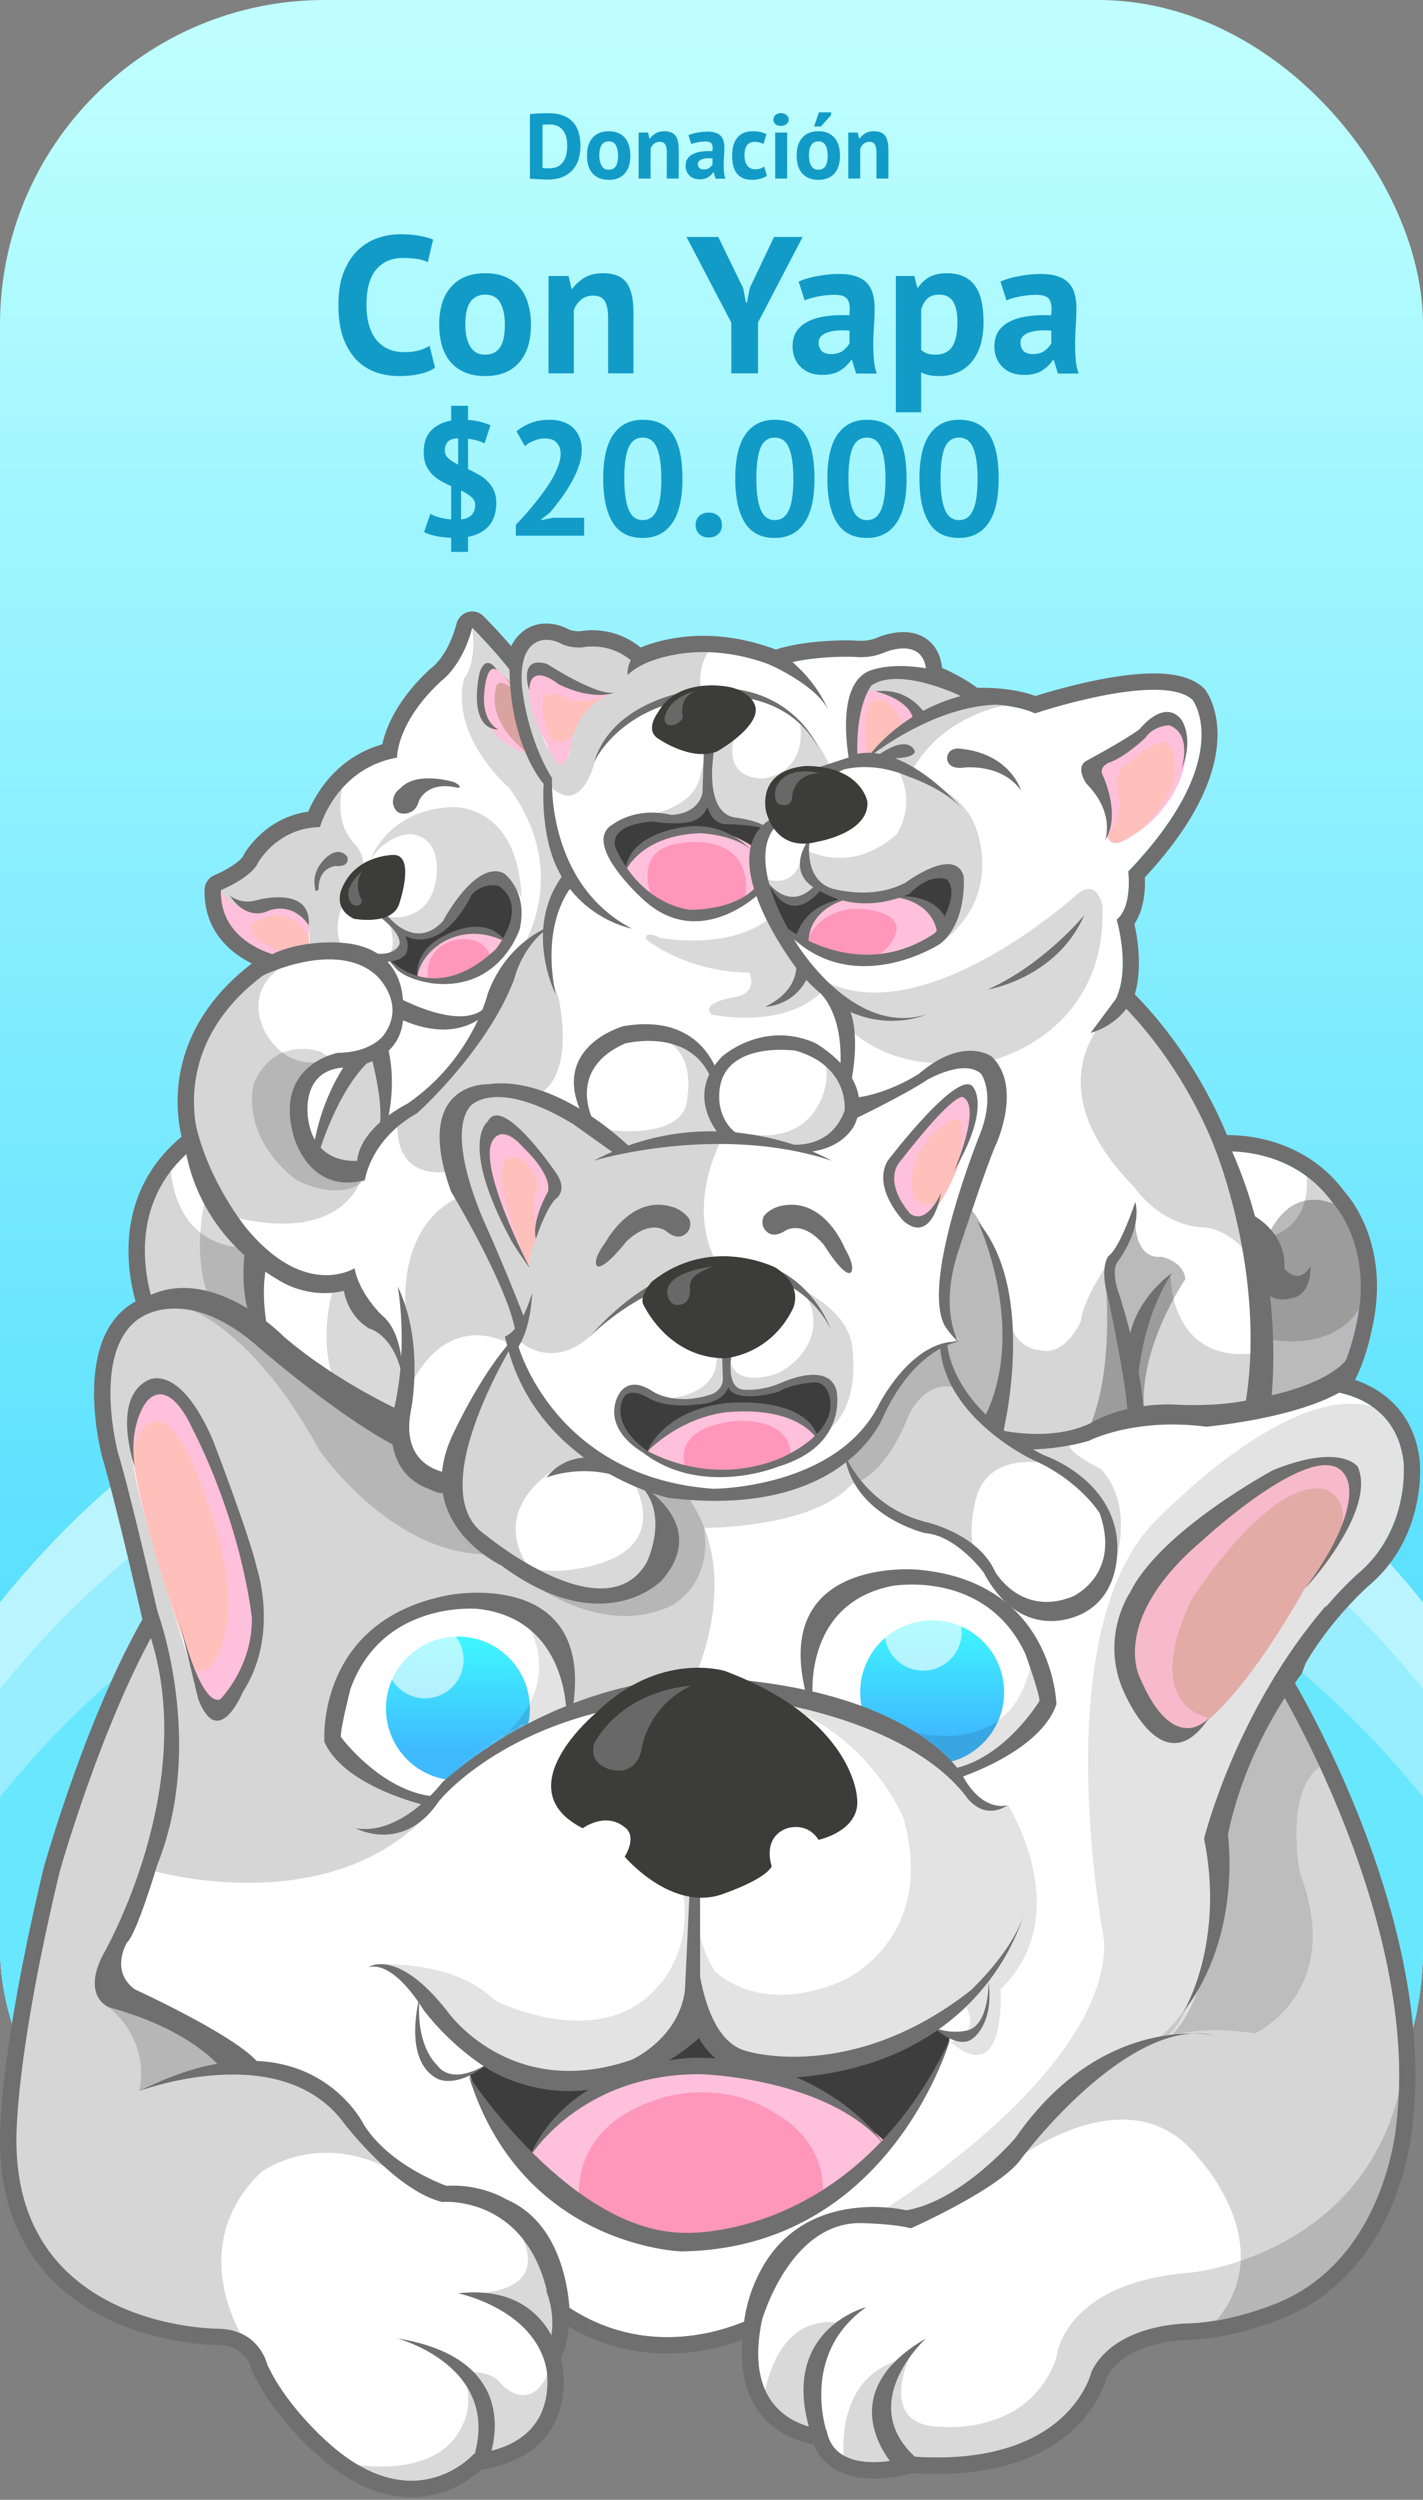 <svg width="263" height="462" fill="none" xmlns="http://www.w3.org/2000/svg"><rect width="100%" height="100%" fill="#808080" stroke="none"/><g clip-path="url(#a)"><g clip-path="url(#b)"><path d="M203 0H60C26.863 0 0 26.863 0 60v300c0 33.137 26.863 60 60 60h143c33.137 0 60-26.863 60-60V60c0-33.137-26.863-60-60-60Z" fill="url(#c)"/></g><circle cx="131.5" cy="401.5" r="168.5" fill="#BAF4FF"/><circle cx="131.5" cy="417.5" r="168.5" fill="#98EEFE"/><circle cx="131.5" cy="437.5" r="168.5" fill="#69E7FF"/></g><path d="M117.829 123.26s10.34-6.18 25.55 0c0 0 4.2-1.9 13.43-1.9 1.78 0 3.68.45 6.77-.85 0 0 8.08-3.43 7.61 5 0 0 4.64 1.55 8.44 4.64 0 0 6.89-.48 11.65 1.66 0 0 23.3-7.84 29.12-2.5 0 0 8.2 10.7-11.89 31.73 0 0 .83 6.42-2.14 8.91 0 0 2.61 8.68-.12 14.62 0 0 11.53 10.1 18.54 28.29 0 0 13.31-1.78 21.39 9.27 0 0 8.08 8.32 4.28 23.53 0 0-1.55 7.73-4.99 11.41 0 0 12.36.48 13.91 12.95 0 0 1.43 12.48-8.44 20.8 0 0-9.92 8.62-14.98 20.44 0 0 26.56 43.62 22.11 81.06 0 0-1.78 24.78-21.75 33.16 0 0-8.2 3.57-16.4 3.92 0 0-13.73-.18-18.18 8.91 0 0-3.92 17.83-33.34 15.69 0 0-14.08 4.46-15.69-4.99 0 0-16.85-.18-11.59-21.66 0 0-20.86 12.66-40.2-4.1 0 0 2.93 6.77-.45 12.03 0 0 5.27 16.05-12.92 18.27 0 0-10.43 11.94-26.03-1.34 0 0-8.23-6.77-12.15-15.21 0 0-1.43-6.54-9.15-6.66 0 0-36.49.12-37.2-33.75 0 0-.77-14.08 7.96-50.63 0 0 7.84-27.93 18.54-46.23 0 0-5.11-22.46-7.73-31.26 0 0-6.06-22.58 7.01-26.27 0 0-8.2-19.25 8.2-31.02 0 0-7.73-20.09 16.4-34.11 0 0-12.84-1.66-12.6-12.6 0 0 5.59-2.26 6.89-5.11 0 0 3.57-6.42 11.41-6.54 0 0 2.97-10.82 14.26-12.84 0 0-.18-6.45 8.2-14.2 0 0 3.83-2.67 5.7-9.81 0 0 8.2 8.29 9.27 11.59 0 0-.89-5.62 1.52-8.11 2.41-2.49 5.79-.45 5.79-.45s1.34.71 3.65.62c0 0 5.82-1.46 10.31 3.6l.03.04Z" fill="#fff"/><path d="M188.069 398.94s21.16-16.22 33.52 0c0 0 16.4 17.48 1.43 31.83 0 0 23.3-2.77 32.57-22.02 0 0 10.22-25.95 0-58.02 0 0-9.86-28.78-16.93-38.74 0 0-8.98 4.71-14.09 27.09 0 0 2.02 26.4-7.96 36.99 0 0-20.2 4.05-28.52 22.89l-.02-.02ZM46.1 434.06s-13.01-17.83 2.14-32.62c0 0 11.94-8.91 27.1 1.43 0 0-9.27-7.49-10.7-10.87 0 0-6.42-9.98-22.28-9.63 0 0-4.46-10.34-22.46-13.37l.89-5.53s10.16-26.13 10.34-29.64c0 0 3.68-22.36-2.97-34.24 0 0-15.27 26.45-21.69 58.3 0 0-12.84 51.34 3.8 62.52 0 0 13.99 11.96 28.27 10.38 0 0 5.84 1.03 7.56 3.29v-.02Z" fill="#D6D6D6"/><path d="m127.489 277.2-4.19-1.24-3.61-2.11s4.56 7.96 2.19 14.26c0 0-4.54 12.48-21.94 3.33 0 0-16.45-7.02-16.33-17.59 0 0-9.51-.25-9.86-10.17l-5.94-3.5s-.12.45-.34 1.26l-13.19-10.41s-18.1-19.31-30.78-8.08c0 0-8.58 8.95-2.52 26.41l5.53 20.67s4.81 19.46 6.08 27.43c0 0-1.89 24.37-4.23 28.3 0 0 34.73 10.14 52.9-13 0 0-16.37-2.5-19.39-12.2 0 0-1.19-21.29 22.94-24.19 0 0 21.53-2.9 20.57 20.15 0 0 10.99-3.13 22.13-4.54 0 0 10.25-19.41 0-34.78h-.02Zm-85.01 37.41s-3.81 5.98-7.25-6.4-12-34.86-11.05-44.54c0 0 .83-9.8 7.96-5.99 0 0 5.11 4.79 7.25 11.67 0 0 7.65 20.07 8.17 26.37 0 0 1.7 12.6-5.07 18.9l-.01-.01Z" fill="#D6D6D6"/><path d="M98.69 290.85s-9.81-10.07 3.949-19.42l8.42-1.63s-15.56-10.79-16.37-21.27c0 0-8.59 12.29-10.61 22.9 0 0-4.77 12.06 14.61 19.42ZM174.169 249.01s-.48 11.77 19.14 21.51c0 0-9.66-2.31-12.62 5.44 0 0-2.91 8.58.63 12.86 0 0-4.77-6.06-10.48-6.89 0 0-14.38-4.3-14.5-12.67 0 0 5.35-4.14 7.49-9.64 0 0 5.11-11.09 10.34-10.61ZM63.75 143.86s-2.73 7.09 1.6 11.91c0 0 2.61 2.37 1.49 5.26 0 0-6.79 8.35-3.57 14.18l-6.18.48s.9-5.68-1.6-7.41c0 0-3.03-1.5-6.48-.49 0 0-7.49 1.55-8.56-4.64l5.47-3.68s4.1-8.32 11.89-8.08c0 0 2.08-6.16 5.94-7.51v-.02ZM188.129 129.92s-13.67 1.16-19.82 12.97l-9-2.74s5.13-4.46 10.9-7.17c0 0-3.41-5.92-11.53-5.29 0 0 7.22-7.93 21.75.45l7.7 1.78ZM102.019 170.27s-2.63 3.86 1.18 14.03c0 0 3.57 14.68-4.19 18.26l-5.9-.38s-14.1-1.7-9.01 14.13c0 0-11.49 3.23-10.63-9.61l5.73-4.52s10.1-8.79 11.89-17.88c0 0 1.71-5.65 7.92-11.71l2.13-.95.88-1.37ZM69.809 194.79s1.78 9.67 1.16 14.29c0 0-3.83 3.23-3.83 7.58 0 0-8.47 1.23-9.18-3.58l.45-2.41s7.13-19.02 11.41-15.89l-.01.01ZM208.399 184.33s-20.28 13.15 1.24 35.08c0 0 4.76 7.27 13.32 7.47 0 0 7.83.79 10.15 10.84 0 0-4.51-36.23-24.71-53.38v-.01Z" fill="#D6D6D6"/><path d="M53.79 177.82s-8.97 3.47-5.03 12.46c0 0 3.81 8.52 12.43 5.37 0 0-13.71 10.29.67 20.86 0 0 4.03 1.33 5.28.16 0 0-2.32 13.8-24.69 8.1 0 0-11.5-14.38-6.33-31.97 0 0 6.11-14.32 17.67-14.97v-.01ZM74.979 258.2s5.54-16.74 19.71-9.67l2.22-4.04-11.57-23.4s-13.23 3.97-9.93 25.66c0 0-.26 9.24-.44 11.45h.01ZM31.54 215.49s-.08 14.38 13.45 15.09l2.24 2.73.32 13.82s-10.9-10.8-20.88-5.54c0 0-6.3-19.33 4.87-26.11v.01ZM208.399 228.35s-8.05 10.2-8.66 15.9c0 0-2.87 6.66-7.74 5.23 0 0-4.6 0-5.93-6.66 0 0 .77 18.05-2.18 20.85l3.95 3.04 11.9-1.43 9.76-2.97s-1.72-19.25-3.97-24.6c0 0-1.65-3.22.43-4.94l2.44-4.43v.01Z" fill="#D6D6D6"/><path d="M216.339 235.7s-.22 16.31 15.59 14.4l1.18 9.22-9.38 2.32-13.67-.62s-5.5-14.14 6.28-25.32ZM234.659 247.53s14.14 3.26 18.18-9.1c0 0 1.66-14.74-11.53-22.58 0 0 2.48 11.17-8.21 13.13v3.8l1.55 14.75h.01Z" fill="#D6D6D6"/><path d="M97.72 400.72s3.879-19.75 31.669-19.86c0 0 28.32 3.1 34.12 16.47 0 0-16.67 20.86-45.37 15.69 0 0-16.76-5.53-20.41-12.3h-.01ZM119.689 268.42s3.08-8.09 17.96-8.27c0 0 11.68-.27 13.73 6.15 0 0-14.59 11.68-31.69 2.12ZM147.839 173.3s2.74-7.42 11.95-7.66c0 0 13.91-1.49 14.68 6.77 0 0-17.01 10.58-26.63.89ZM115.219 161.02s2.01-8.17 14.17-7.81c0 0 9.36 1.72 10.91 5.23v5.82s-8.85 9.69-18.78 2.56c0 0-4.58-3.03-6.3-5.8ZM76.83 180.68s-.3-5.9 7.67-8.28c0 0 7.67-1.84 9.12 1.96 0 0-5.26 9.3-16.79 6.31v.01Z" fill="#FF97BB"/><path d="M24.4 262.29s2.08-9.52 8.47-3.86c0 0 6.64 8.28 11.39 24.68 0 0 8.77 19.47-2.21 32.02 0 0-3.43 4.72-7.98-11.69 0 0-11.35-30.37-9.67-41.16v.01ZM207.789 299.58s25.51-36.13 41.73-28.38c0 0 5.35 7.76-8.38 22.38 0 0-15.39 28.17-24.54 27.28 0 0-11.14-6.18-8.81-21.28Z" fill="#FFC0BB"/><path d="M133.519 210.38c-7.01-1.19-18.42 2.02-18.42 2.02-19.85-17.35-29.75-8.8-29.75-8.8-6.93 5.35 3.29 23.27 3.29 23.27l8.28 17.61-1.82 2.64c7.33 6.8 14.06-.27 14.06-.27 7.49-8.44 23.69-12.81 23.69-12.81-6.61-11.02.67-23.68.67-23.68v.02Zm-35.84 23.68c-2.71-2.56-7.45-16.07-7.45-16.07-2.41-8.47 1.6-9.63 1.6-9.63 8.29 1.49 10.87 11.5 10.87 11.5-3.39 3.57-5.03 14.2-5.03 14.2h.01ZM131.229 120.02c-2.14-1.78-13.1.86-13.1.86-2.41-2.97-12.65-2.47-12.65-2.47-4.63-2.5-8.47.39-8.47.39-5.35 8.94 3.34 25.06 3.34 25.06 6.9 8.68 9.59-3.16 9.59-3.16 5.7-11.94 19.79-12.57 19.79-12.57-1.25-4.9 1.51-8.11 1.51-8.11h-.01Zm-25.76 18.1c-.71 3.92-2.27 2.85-2.27 2.85-4.14-4.19-5.31-14.31-5.31-14.31-.73-4.08 4.13-1.92 4.13-1.92 2.44 3.48 11.13 3.39 11.13 3.39-7.3 2.23-7.68 9.98-7.68 9.98v.01Z" fill="#D6D6D6"/><path d="M89.51 212.25s-.17-5.68 5.44-3.54c0 0 6.059 4.46 7.759 10.34l-.68 2.15s-4.38 10.21-4.34 12.85c0 0-7.56-12.92-8.17-21.81l-.01.01ZM98.78 124.75s.53-2.37 4.899.69c0 0 4.3 3.15 9.46 2.7 0 0-6.6 1.96-7.68 9.98 0 0-1.12 4.91-2.8 2.26 0 0-7.46-12.24-3.89-15.63h.01ZM164.389 216.2s7.22-11.57 13.64-14.03c0 0 2.76.12 1.52 6.18 0 0-4.72 16.97-9.98 17.35 0 0-4.9-.33-5.17-9.51l-.01.01ZM40.46 164s2.9 6.05 9.31 3.59c0 0 6.03-1.28 7.24 3.36l.14 4.24-6.19 2.33s-12.58-1.26-10.5-13.51V164ZM94.24 126.05s-3.84-4.41-4.55-1.88c0 0-3.15 12.55 7.7 14.67 0 0-2.07-10.6-3.15-12.79ZM157.529 140.15s1.2-11.75 2.52-12.46c0 0 8.89-.01 10.17 5.29 0 0-8.17 3.72-8.87 6.39l-3.82.78ZM202.099 140.97l10.61-6.92s5.53-2.71 6.51 2.1c0 0 .98 11.77-10.34 18.54 0 0-4.49 3.36-4.29-1.49 0 0 1-5.62-2.12-9.78 0 0-1.52-.41-.36-2.46l-.01.01Z" fill="#FFC0BB"/><path d="M90.41 380.31s8.55 7.49 22.739 3.52l-1.85 2.63s-11.47 6.36-13.58 13.61c0 0-8.28-9.33-11.08-17.03 0 0 3.44-.39 3.77-2.73ZM117.859 382.25s16.49-1.9 22.08 0l-11.04-8.68-11.04 8.68ZM144.299 384.09s17.69 6.59 19.2 13.24c0 0 9.93-11.29 12.14-21.16 0 0-2.01-.24-3.05-1.9 0 0-13.36 7.51-28.29 9.82ZM114.209 261.13s.45-4.99 3.65-4.29c0 0 9.27 6.25 16.85-1.23 0 0 2.32 4.46 11.23 0 0 0 7.04-1.96 8.11 1.69 0 0 1.24 6.58-2.67 9 0 0-1.45-7.94-17.26-6.15 0 0-10.65 1.74-14.43 8.27 0 0-5.75-2.92-5.48-7.29ZM140.949 162.24s5.41 7.9 10.28 1.66l4.69 1.62.24.69s-7.2 1.65-8.32 7.45c0 0-3.98.22-6.89-11.43v.01ZM166.439 164.86s8.02-5.76 10.1-3.27l.48 4.05-2.62 6.28s-1.36-6.19-9.38-6.38l1.43-.67-.01-.01ZM113.669 153.57s1.9-3.57 9.92-2.26c0 0 5.29.86 7.37-4.27 0 0 .65 4.21 4.28 4.45 0 0 6 .65 6.72 1.84l-2.27 4.52s-5.87-5.88-12.83-4.52c0 0-10.1 1.3-11.29 7.99 0 0-4.69-3.35-1.9-7.75ZM73.86 171.96s5.85 3.57 9.49-2.15c0 0 3.88-8.93 8.81-7.15 0 0 4.04.96 3.45 6.78l-1.99 4.93s-2.53-3.33-7.76-1.96c0 0-7.84.59-8.74 8.2 0 0-5.16-1.15-5.25-3.99 0 0 4.18 1.91 1.98-4.66h.01Z" fill="#3D3D3D"/><mask id="d" style="mask-type:luminance" maskUnits="userSpaceOnUse" x="155" y="297" width="34" height="30"><path d="M155.509 315.76s15.54 3.97 20.47 11.16c0 0 12.45-5.17 12.09-15.87 0 0-4.64-18.25-23.77-12.69 0 0-10.05 6.4-8.8 17.4h.01Z" fill="#fff"/></mask><g mask="url(#d)"><path d="M172.279 326.06c7.345 0 13.3-5.955 13.3-13.3 0-7.345-5.955-13.3-13.3-13.3-7.345 0-13.3 5.955-13.3 13.3 0 7.345 5.955 13.3 13.3 13.3Z" fill="url(#e)"/></g><path opacity=".61" d="M170.619 308.76a7.12 7.12 0 1 0 0-14.24 7.12 7.12 0 0 0 0 14.24Z" fill="#fff"/><mask id="f" style="mask-type:luminance" maskUnits="userSpaceOnUse" x="70" y="300" width="30" height="31"><path d="M83.099 329.83s8.35-8.76 16.79-11.81c0 0 1.48-16.84-16.32-17.07 0 0-20.24 2.94-11.23 23.57 0 0 3.65 7.31 10.77 5.31h-.01Z" fill="#fff"/></mask><g mask="url(#f)"><path d="M84.63 329.06c7.345 0 13.3-5.955 13.3-13.3 0-7.345-5.956-13.3-13.3-13.3-7.346 0-13.3 5.955-13.3 13.3 0 7.345 5.954 13.3 13.3 13.3Z" fill="url(#g)"/></g><path opacity=".61" d="M78.559 313.88a7.12 7.12 0 1 0 0-14.24 7.12 7.12 0 0 0 0 14.24Z" fill="#fff"/><path opacity=".11" d="M70.03 363.02s13.98-.81 21.41 6.68c0 0 19.729 10.1 30.429-2.88 0 0 6.54-6.74 4.16-17.98h3.35l-1.82 21.38s-3.6 18.93-27.65 13.93c0 0-14.92-1.26-21.36-14.09 0 0-3.69-6.58-8.54-7.04h.02Z" fill="#000"/><path d="M20.08 370.95s7.73 5.71 5.65 15.51c0 0 12.25-6.76 19.26-3.74 0 0-12.96-12.49-24.9-11.78l-.01.01Z" fill="#000" style="mix-blend-mode:multiply" opacity=".15"/><path d="M212.699 377.9s5.02-4.2 19.23-2.1c0 0 16.75-7.65 8.32-29.64 0 0-3.27-16.58 4.87-20.32 0 0-5.23-13.17-7.19-13.87 0 0-12.3 16.34-12.12 28.56 0 0 2.49 25.78-13.11 37.36v.01Z" fill="#000" style="mix-blend-mode:multiply" opacity=".12"/><path d="M168.039 435.78s-5.88 12.54 5.71 12.72c0 0 16.4 1.84 21.48-12.72 0 0 .98-14.02 25.23-15.81 0 0 38.86-4.04 39.66-45.7 0 0 4.28 41.24-23.04 52.12 0 0-10.74 5.18-22.51 4.37 0 0-11.41 3.83-11.77 10.78 0 0-7.68 18.12-35.04 13.43 0 0-1.51 3.57-11.67.78 0 0-2.87-17.36 11.94-19.97h.01ZM156.559 429.54s-10.62 6.66-4.74 22.52c0 0-10.11-4.03-10.7-8.5 0 0 1.78-17.21 15.43-14.02h.01ZM84.669 423.84s16.92 1.53 12-9.99c0 0 9.77 7.02 5.19 20.21 0 0-5.72-10.1-17.18-10.22h-.01ZM85.68 438.38s5.17-.5 6.95 2.22c0 0 5.75 6.39 9.219-3.29 0 0 3.08 15.58-11.45 16.95 0 0-13.28 13.07-27.72.71 0 0 18.18 4.58 23-7.19 0 0 1.96-3.47 0-9.4ZM30.15 240.38s14.17.78 28.79 27.52c0 0 13.37 19.64 31.56 19.36 0 0-7.6-6.97-7.56-13.74 0 0-5.76 1.74-10.6-9.69 0 0-32.65-28.5-42.19-23.44v-.01ZM174.169 249.01s-6.16.51-12.47 14.52c0 0-4.31 3.68-7.34 6.79-5.65 2.81-22.49 9.72-38.28 1.86 0 0 10.74 14.83-10.01 17.85 0 0-7.74 1.62-14.6-2.76 0 0 16.93 17.04 32.67 9.45 0 0 7.57-3.69 6.01-14.35 0 0 20.1.15 27.3-8.11 0 0 5.78-.73 10.41-12.5 0 0 3.11-7.31 9.27-5.11 0 0-2.89-2.39-2.97-7.63l.01-.01Z" fill="#000" style="mix-blend-mode:multiply" opacity=".15"/><path opacity=".11" d="M162.519 408.92s42.23-25.69 41.57-50.21c0 0-10.79-55.28 8.61-76.73 0 0 31.74-34.08 46.76-18.46 0 0 7.4 15.39-5.12 26.5 0 0-27.22 26.62-28.54 44.23l.11 7.8s-3.67 32.07-11.12 34.73c0 0-23.02 8.9-27.84 23.28l-15.78 8.85h-8.65v.01Z" fill="#000"/><path opacity=".11" d="M186.289 333.63c-6 2.08-8.55-4.16-8.55-4.16-9.21-12.78-31.8-15.59-31.8-15.59v1.89c15.12 5.75 21.04 20.24 21.04 20.24 6.36 22.82-11.58 30.22-11.58 30.22-15.35 6.44-23.2-1.88-23.35-2.04-3-4.85-3.15-9.62-3.15-9.62-2.96 24.09 7.2 26.29 7.2 26.29 20.31 5.5 33.91-2.13 42.16-10.4 3.43 5.44-2.61 6.92-2.61 6.92 10.45 8.93 9.28-9.73 9.28-9.73 14.2-13.82 1.37-34.02 1.37-34.02h-.01Z" fill="#000"/><path opacity=".11" d="M164.059 318.77s21.77 8.95 26.33-10.56l2.9 1.1v6.24s-7.01 12.01-18.48 11.36c0 0-7.55-8.62-10.76-8.14h.01ZM89.32 323.55s16.199-8.8 7.98-23.97c0 0 9.459 7.04 7.359 17.01 0 0-5.94 3.19-15.34 6.97v-.01Z" fill="#000"/><path d="M205.959 289.42s4.01-11.09-2.56-17.98c0 0-6.94-3.21-5.82-5.27l-9.5.88s5.82 3.7 8.61 5.13c0 0 11.58 5.74 9.27 17.24Z" fill="#000" style="mix-blend-mode:multiply" opacity=".15"/><path d="M209.929 222.66s-1.42 10.14 4.76 9.62c0 0 4.04.79 4.4 4.12 0 0-8.8 12.73-7.61 24.67l-11.85 5.64s6.73-7.27 4.57-32.42c0 0 3.81-3.63 5.72-11.64l.01.01ZM233.109 260.3s20.02.42 19.26-15.61c0 0 3.68-15.31-3.57-21.01 0 0-8.56-6.22-13.91 3.61l-2.73 4.88.94 28.13h.01ZM179.649 223.68s11.11 13.54 4.24 40c0 0-7.11-3.02-9.72-14.67 0 0 1.07-.81 2.97-1.47 0 0-8.29-8.29 2.51-23.85v-.01Z" fill="#000" style="mix-blend-mode:multiply" opacity=".27"/><path d="M151.229 180.68s4.31 20.07 32.58 15.14c0 0 20.77-5.03 19.95-28.35 0 0-.95-5.7-5.11-1.84 0 0-29.02 26.19-47.42 15.05Z" fill="#000" style="mix-blend-mode:multiply" opacity=".15"/><path d="M140.949 162.24s6.48 3.13 7.61-5.39c0 0 8.19 5.23 17.17-2.67 0 0 3.59-5.19.53-11.3 0 0 9.81 1.41 13.61 8.9 0 0 6.54 13.07-6.12 22.64 0 0 6.23-6.78 2.49-13.11 0 0-4.49-.5-8.93 2.94 0 0-9.54 4.52-16.44-1.43 0 0-.76 6.67-6.37 3.15 0 0-3.61-1.96-3.55-3.74v.01ZM122.109 173.35s13.57 2.64 21.11-4.47c0 0 3.14 8.96 9.85 12.99 0 0-4.93 8.4-21.45 5.68 0 0-2.73-1.92 3.8-3.21 0 0 4.81-.34 3.06-4.62 0 0-10.13.47-18.98-6.04 0 0-.84-1.94 2.61-.33ZM118.129 150.95s10.03-.96 11.26-7.52l1.1-4.3 5.07-2.29s-1.92 6.86 5.39 7.05c0 0 8.34-.55 6.89-10.61 0 0 4.28 4.64 5.69 8.83l-9.2 8.26-2.92 2.71s-5.27-2.15-8.23-1.25l-2.41-4.19-1.4 2.73s-2.79 3.16-11.26.57l.02.01ZM95.26 177.16s11.289-14.32-1.11-31.5c0 0-11.06-9.38-8.38-20.23 0 0 2.67-3.18 1.34-10.13l8.56 7.78s-2.2 16.78 5.699 20.78c.64.32-2.31 11.46 4.1 19.04l-3.45 6.54v2.08s-3.39.48-6.76 5.64Z" fill="#000" style="mix-blend-mode:multiply" opacity=".15"/><path d="M71.62 169.44s8.17 1.57 9.07-7.7c0 0 1.01-6.74-4.53-7.56 0 0-4.29-.46-7.77 4.78 0 0 3.27-9.47 15.38-9.8 0 0 11.9-.62 12.63 16.67 0 0-3.54-6.34-7.13-3.08l-3.49 2.97s-2.67 11.92-12.75 5.56c0 0 4.1 4.88-1.6 5.33 0 0 2.46-.46.2-7.18l-.01.01ZM134.769 251.03s.48 5.82 9.12 2.7c0 0 7.84-3.74 6.24-11.5 0 0-.44-2.61-3.16-4.52 0 0 9.35 3.83 10.49 10.82 0 0 2.11 11.97-5.28 16.34 0 0 4.88-5.5-.68-10.15l-5.25.8s-6.25 3.71-10.23 1.31c0 0-1.25.03-1.25-1.76 0 0-1.13 6.07-13.17 3.48 0 0 10.92.32 10.85-7.6 0 0 1.66-1.68 2.31.07l.01.01ZM69.46 194.79s-6.95 2.4-10.07-.35c0 0-8.47-3.33-12.48 5.78 0 0-2.85 9.47 7.84 17.85 0 0 7.81 4.34 12.69.03 0 0-13.94 1.01-12.6-12.48 0 0-.18-7.16 5.17-8.76 0 0 7.43-.07 9.45-2.07ZM38.02 221.09s-2.94 11.24.96 19.55l7.46 4.21.63-13.53-9.06-10.22.01-.01ZM61.609 238.03s-2.85 8.98 0 16.69l10.72 8.13s2.59-1.72 2.65-2.08c.06-.36-.09-8.68-.09-8.68s-2.51-6.3-6.05-7.25l-4.31-7.6-2.92.79ZM133.519 208.36s12.57 5.26 17.71-4.1c0 0 3.69-6.3-.35-10.06 0 0 8.14 6.16 6.86 11.94 0 0-1.64 8.36-13.76 5.65 0 0-10.13-2.01-10.46-3.44v.01Z" fill="#000" style="mix-blend-mode:multiply" opacity=".15"/><path d="M111.539 208.72s15.2 2.5 15.5-5.97c0 0 1.74-8.54-5.08-10.93 0 0 9.83 1.67 10.89 7.15l-1.13 4.67s3.11 7.4 2.64 6.86c-.47-.54-13.42-.88-19.51 2.28l-3.32-4.06h.01Z" fill="#000" style="mix-blend-mode:multiply" opacity=".15"/><path d="M107.239 408.38s-3.67-15.35 15.58-20.8c0 0 10.93-3.45 20.8 3.21 0 0 8.91 4.56 8.44 14.4 0 0 9.67-3.57 12.19-8.75 0 0-12.02-12.89-34.09-14.21 0 0-25.24-.84-32.75 17.47l9.84 8.67-.01.01ZM127.039 272.18s-4.12-7.59 7.73-9.44c0 0 11.53-1.65 11.39 6.62l5.07-3.66s-5.09-8.6-16.46-5.4c0 0-11.47.62-15.08 8.13 0 0 4.87 3.15 7.36 3.76l-.01-.01ZM148.869 174.43s1.9-6.57 9.96-6.47c0 0 6.63.2 6.9 3.5 0 0 .2 2.94-4.31 5.7 0 0 11.97-1.53 13.05-4.75 0 0-2.01-7.67-11.23-6.77l-7.15.35s-7.31 1.07-7.21 8.44h-.01ZM120.529 165.99s-4.02-9.23 5.39-10.16c0 0 13.6-2.59 11.82 10.61l3.21-1.58-1.26-8s-8.28-6.85-18.35-1.56c0 0-5.56 1.69-5.76 6.03 0 0 2.85 4.11 4.96 4.67l-.01-.01ZM79.17 181.27s-1.33-5.54 4.41-7.41c0 0 6.06-1.86 7.31 3.71l2.72-3.39s-4.8-4.33-10.87-1.14c0 0-5.8 2.27-5.62 7.65l2.05.59v-.01ZM34.87 306.76s2.73 5.48 5.35-1.18c0 0 5.37-7.45-1.68-27.34 0 0-7.68-25.32-13.64-11.53 0 0-2.63-6.77 4.27-10.58 0 0 6.82-.03 10.61 14.25 0 0 8.15 19.87 7.77 27.38 0 0-.33 18.54-7.93 18.28 0 0-2.28.83-4.75-9.3v.02Z" fill="#FFC0DB" style="mix-blend-mode:multiply"/><path d="M223.389 317.58c.25-.31-12.73-1.45-3.23-21.87 0 0 14.61-23.04 24.96-20.43 0 0 6.74 2.71.28 11.99 0 0 10.06-11.39 2.1-17.16 0 0-6.18-3.04-26.03 12.77 0 0-22.17 14.37-11.97 29.95 0 0 5.59 15.2 13.89 4.75Z" fill="#FFC0DB" style="mix-blend-mode:multiply" opacity=".71"/><path d="M97.69 233.89s-6.85-14.81-4.34-19.38c0 0 1.99-2.05 4.34.98 0 0 2.539 2.69 1.33 4.73 0 0-1.08 4.27.33 7.3 0 0 1.579-5.08 2.299-7.3 0 0 1.41-3.29-4.33-8.42 0 0-7.21-7.6-7.52-.97 0 0-.1 12.15 8.11 23.47M173.569 222.02s-5.75 2.88-4.99-4.84c0 0 1.11-7.31 7.49-10.25 0 0 3.21-1.63 1.07 7.43 0 0 5.35-11.4 1.78-13.42 0 0-9.09 6.3-12.34 12.07 0 0-4.03 4.27-1.12 8.92 0 0 5.26 8.86 8.12.1l-.01-.01ZM57.09 173.35s.13-3.65-.22-4.47c0 0-2.7-4.05-8.92-1.79 0 0-6.36 2.26-7.49-3.95 0 0-4.5 8.65 9.31 14.68l4.02-1.2s-10.99-3.98-6.26-6.35c0 0 5.92-3.76 9.56 3.08ZM94.649 127.14s-3.54-6.04-5.05-3.1c0 0-3.8 11.87 8.22 15.34 0 0-7.86-5.21-6.17-12.24 0 0 .12-2.07 3 0ZM104.029 128.68c2.57 2.42 9.12-.55 9.12-.55-2.93.71-8.05-1.85-9.12-2.08-1.07-.23-5.21-1.76-5.21-1.76-2.47 3.16-.03 9.04 2.08 12.9 0 0 2.37 6.84 4.01 2.84.2-.49.82-3.62 1.17-4.53 0 0-3.74 4.64-5.26-1.45-.3-1.56-.47-2.76-.47-2.76-1.03-4.5 3.69-2.61 3.69-2.61h-.01ZM157.229 140.38s.25-10.92 2.81-12.69c0 0 7.19-1.36 9.76 5.6l-2.95 1.38s-1.4-6.54-5.6-5.11c0 0-2.34.5-.92 10.44l-3.1.37v.01ZM204.239 155.29c.05-.1.08-.21.12-.31l-.03.03-.09.27v.01Z" fill="#FFC0DB" style="mix-blend-mode:multiply"/><path d="M219.029 138.67c.06-2.29-.61-4.56-3.03-5.68l-3 .94-3.96 3.63-7.61 3.42s5.31 8.42 2.91 14.02c.3-.32 2.61-2.94 2.56-7.33 0 0-1.31-3.38.18-5.42 0 0 7.31-6.82 8.85-4.68 1.42 1.96 3.38 8.13-5.71 16.26 0 0 8.28-5.18 9.07-14.97l-.28-.18.02-.01Z" fill="#FFC0DB" style="mix-blend-mode:multiply"/><path d="M87.29 116.01s8.2 8.29 9.27 11.59c0 0-.89-5.62 1.52-8.11.91-.94 1.959-1.24 2.919-1.24 1.57 0 2.88.79 2.88.79s1.18.63 3.26.63h.4s.78-.19 1.99-.19c2.09 0 5.48.59 8.32 3.79 0 0 4.6-2.75 12.17-2.75 3.79 0 8.31.69 13.39 2.75 0 0 4.2-1.9 13.43-1.9.73 0 1.48.08 2.32.08 1.22 0 2.63-.16 4.45-.92 0 0 1.63-.69 3.38-.69 2.15 0 4.49 1.04 4.23 5.7 0 0 4.64 1.55 8.44 4.64 0 0 .65-.05 1.69-.05 2.34 0 6.66.23 9.95 1.71 0 0 12.96-4.36 21.96-4.36 3.07 0 5.68.51 7.16 1.87 0 0 8.2 10.7-11.89 31.73 0 0 .83 6.42-2.14 8.91 0 0 2.61 8.68-.12 14.62 0 0 11.53 10.1 18.54 28.29 0 0 .79-.11 2.11-.11 4.08 0 13.18 1.02 19.29 9.38 0 0 8.08 8.32 4.28 23.53 0 0-1.55 7.73-4.99 11.41 0 0 12.36.48 13.91 12.95 0 0 1.43 12.48-8.44 20.8 0 0-9.92 8.62-14.98 20.44 0 0 26.56 43.62 22.11 81.06 0 0-1.78 24.78-21.75 33.16 0 0-8.2 3.57-16.4 3.92h-.06c-.97 0-13.84.16-18.13 8.91 0 0-3.49 15.87-28.58 15.87-1.51 0-3.09-.06-4.75-.18 0 0-3.32 1.05-6.92 1.05-3.82 0-7.94-1.18-8.77-6.04 0 0-16.85-.18-11.59-21.66 0 0-7.55 4.58-17.78 4.58-6.77 0-14.72-2.01-22.42-8.68 0 0 2.93 6.77-.45 12.03 0 0 5.27 16.05-12.92 18.27 0 0-4.31 4.93-11.53 4.93-4.01 0-8.93-1.52-14.5-6.27 0 0-8.23-6.77-12.15-15.21 0 0-1.43-6.54-9.15-6.66-.5 0-36.49-.12-37.2-33.75 0 0-.77-14.08 7.96-50.63 0 0 7.84-27.93 18.54-46.23 0 0-5.11-22.46-7.73-31.26 0 0-6.06-22.58 7.01-26.27 0 0-8.2-19.25 8.2-31.02 0 0-7.73-20.09 16.4-34.11 0 0-12.84-1.66-12.6-12.6 0 0 5.59-2.26 6.89-5.11 0 0 3.57-6.42 11.41-6.54 0 0 2.97-10.82 14.26-12.84 0 0-.18-6.45 8.2-14.2 0 0 3.83-2.67 5.7-9.81Zm0-3c-.26 0-.52.03-.78.1a3.012 3.012 0 0 0-2.13 2.14c-1.53 5.83-4.43 8.04-4.56 8.13-.11.08-.18.14-.29.23-6.23 5.76-8.23 10.98-8.87 13.95-8.39 2.4-12.24 9.04-13.7 12.45-8.01 1.11-11.72 7.62-11.89 7.92-.04.07-.07.14-.1.21-.47 1.03-3.17 2.71-5.29 3.58a2.993 2.993 0 0 0-1.87 2.72c-.16 7.14 4.21 11.38 8.74 13.63-9.28 7.08-12.42 15.06-13.36 20.88-.76 4.77-.18 8.79.37 11.14-6.43 5.31-9.81 12.55-9.81 21.06 0 3.83.69 7.16 1.32 9.38-11.98 6.49-6.44 27.79-6.18 28.76 0 .03.01.05.02.08 2.22 7.47 6.34 25.24 7.41 29.92-10.46 18.4-17.92 44.77-18.24 45.9-.01.04-.02.08-.03.11-8.53 35.75-8.08 50.25-8.03 51.43.41 18.92 11.33 27.9 20.41 32.11 9.7 4.49 19.37 4.54 19.78 4.54 4.93.08 6.06 3.62 6.23 4.33.05.22.11.39.2.59 4.16 8.95 12.61 15.97 12.97 16.27 5.41 4.6 10.94 6.95 16.41 6.95 6.58 0 11.13-3.44 12.93-5.1 6.01-.94 10.34-3.42 12.869-7.4 3.15-4.95 2.42-10.71 1.86-13.28.95-1.92 1.34-3.91 1.41-5.76 5.62 3.31 11.74 4.99 18.26 4.99 5.6 0 10.44-1.26 13.88-2.52-.5 5.59.6 10.14 3.27 13.59 3.02 3.89 7.28 5.26 9.88 5.74 1.61 4.04 5.54 6.3 11.11 6.3 3.13 0 6.03-.69 7.24-1.02 1.51.1 3 .15 4.43.15 25.17 0 30.61-14.98 31.4-17.79 3.65-6.91 14.83-6.99 15.31-6.99h.19c8.66-.38 17.11-4.01 17.47-4.17 21.03-8.82 23.39-33.76 23.54-35.62 4.1-34.72-17.16-73.66-21.72-81.54 4.86-10.33 13.48-17.91 13.57-17.99 10.93-9.22 9.52-22.83 9.45-23.4-1.09-8.78-6.89-12.99-11.93-14.68 1.9-3.76 2.79-7.85 2.96-8.68 3.86-15.55-3.62-24.69-4.89-26.1-7-9.44-17.43-10.47-21.61-10.47h-.12c-5.73-13.77-13.73-22.68-17.04-26 1.4-4.85.52-10.33-.08-13.02 1.87-2.74 2.03-6.51 1.94-8.61 20.43-22.02 11.57-34.14 11.17-34.65-.11-.14-.22-.27-.35-.38-1.95-1.79-4.95-2.66-9.19-2.66-7.95 0-18.47 3.11-21.85 4.17-3.39-1.24-7.28-1.52-10.07-1.52h-.72c-2.34-1.73-4.8-2.94-6.47-3.66-.21-1.88-.86-3.41-1.94-4.55-.9-.95-2.53-2.08-5.24-2.08-2.3 0-4.33.83-4.55.93-1.43.6-2.46.68-3.28.68-.39 0-.75-.02-1.1-.04-.42-.02-.83-.04-1.23-.04-7.05 0-11.39 1.05-13.39 1.7-4.49-1.69-9-2.54-13.42-2.54-5.27 0-9.29 1.23-11.57 2.16-3.32-2.74-6.9-3.2-8.92-3.2-1.05 0-1.87.12-2.33.2h-.06c-1.06 0-1.71-.23-1.88-.3-.59-.33-2.23-1.13-4.26-1.13s-3.72.75-5.08 2.16c-.58.6-1.04 1.29-1.39 2.02-2.03-2.38-4.12-4.53-5.1-5.53-.57-.58-1.34-.89-2.13-.89l.04.01Z" fill="#706F6F"/><path d="M73.499 237.72s2.14 11.41-.83 23.3c0 0-2.61 11.05 6.89 14.26 0 0 2.14 1.55 5.23 0v-2.85s-11.29.36-8.8-12c0 0 2.5-12.36-2.5-22.7l.01-.01Z" fill="#706F6F"/><path d="M96.2 246.04s-19.05 29.53-6.33 37.74c0 0 21.899 18.12 29.619 5.05 0 0 4.61-9.33-1.63-14.77 0 0 13.7 7.4 4.46 18.01 0 0-10.7 11.32-29.68-2.76 0 0-16.49-7.67-9.09-23.89 0 0 5.97-13.16 12.66-19.37l-.01-.01Z" fill="#706F6F"/><path d="M98.34 239.02s-.12 6.06-2.5 9.86c0 0 6.769 24.22 36.009 26.27 0 0 22.82 0 30.66-15.69 0 0 6.06-11.92 14.62-11.49 0 0-7.96 1.03-13.91 13.87 0 0-7.13 19.02-39.7 14.98 0 0-25.08-5.47-30.19-29.83 0 0 2.85-.71 4.99-7.96l.02-.01Z" fill="#706F6F"/><path d="M156.099 268.71s3.57 9.45 14.62 12.48c0 0 9.98 2.05 13.19 9.27 0 0 4.72 8.38 14.26 4.64 0 0 9.09-3.92 5.08-15.42 0 0-3.74-6.15-12.57-9.98 0 0-15.7-7.44-16.9-20.43l1.28-1.14s.02 11.59 17.75 20.77c0 0 11.94 3.92 13.55 14.89 0 0 1.69 10.07-5.97 14.26 0 0-11.14 6.6-18.63-7.49 0 0-4.99-6.77-10.79-7.22 0 0-13.37-3.12-14.89-14.62l.02-.01ZM65.769 337.91s8.8 4.75 15.33-4.99c0 0 17.23-21.87 59.31-18.66 0 0 26.74 3.21 38.03 17.59 0 0 2.97 4.87 7.84 1.78 0 0-4.64 1.55-8.44-5.59 0 0-9.03-16.28-47.9-18.07 0 0-24.72-.95-48.14 19.37 0 0-7.49 9.98-16.05 8.56l.02.01ZM128.409 353s-.71 23.32 9.51 26.06c0 0 19.34 6.15 41.48-11.2 0 0 7.96-7.37 9.86-14.26 0 0-7.58 31.17-49.2 30.54 0 0-10.67-1.52-12.57-12.3l.92-18.84Z" fill="#706F6F"/><path d="M129.379 376.48s-17.23 16.85-37.64 6.77c0 0-7.04-3.48-13.46-11.77 0 0-5.26-9.09-10.16-7.93 0 0 5.26-3.65 14.44 8.02 0 0 11.59 16.94 34.23 9.09 0 0 8.74-3.92 9.81-12.93l.89-18.9h1.9v27.63l-.01.02Z" fill="#706F6F"/><path d="M115.449 343.14s9 10.7 18.72 6.69c0 0 7.22-2.5 8.47-4.9 0 0-1.87-5.08 2.59-6.95 0 0 3.74-1.52 6.06 2.05 0 0 8.02-1.69 7.09-7.93 0 0-.67-14.35-24.38-23.27 0 0-12.12-3.83-23.87 7.77 0 0-16.87 13.98-2.43 21.29 0 0 4.19-3.12 7.76-.18 0 0 2.41 1.34 0 5.44l-.01-.01Z" fill="#3C3C3B"/><path d="M77.57 368.99s-3.3 11.7 3.21 15.16c0 0 3.48 2.13 9.63-2.95 0 0-6.6 4.72-9.72.36 0 0-4.01-3.48-3.12-12.57ZM172.589 374.69s4.37 4.2 7.13 2.1c0 0 4.06-2.64 2.97-10.57 0 0 .23 7.82-3.77 9 0 0-3.12.89-6.33-.53Z" fill="#706F6F"/><path d="M86.64 383.65s18.829 28.92 39.869 29.01c0 0 31.26 1.66 49.13-35.88 0 0-10.86 38.73-49.61 39.32 0 0-29.59-.74-39.4-32.46l.01.01Z" fill="#706F6F"/><path d="M97.72 398.94s9.179-15.65 31.669-15.6c0 0 23.51.55 34.12 13.11 0 0-10.7-16.41-35.66-16.14 0 0-22.55.71-30.13 18.63ZM150.219 313.81s-1.88-17.32 14.53-20.68c0 0 17.38-3.3 24.78 12.57 0 0 2.59 7.22 2.59 8.65 0 0-6.42 10.7-16.13 12.57l1.16 1.69s15.15-4.81 18.1-13.64c0 0-.45-22.64-25.58-24.87 0 0-27.72-2.67-20.5 23.71h1.07-.02ZM104.659 316.58s.26-17.42-16.39-19.24c0 0-17.61-1.67-23.5 14.82 0 0-1.9 7.43-1.77 8.85 0 0 7.38 10.05 17.23 11.01l-1 1.79s-15.54-3.38-19.28-11.9c0 0-1.66-22.58 23.16-27.14 0 0 27.35-5.24 22.62 21.7l-1.07.1v.01ZM241.199 293.58s13.31-14.23 9.75-22.5c0 0-3.09-4.48-15.69.64 0 0-20.8 11.17-26.39 22.58 0 0-5.35 7.73-1.55 17.47 0 0 7.37 18.9 16.16 5.7 0 0-6.42 7.59-12.84-7.49 0 0-5.59-10.63 11.41-25.13 0 0 23.18-21.52 26.98-11.32 0 0 2.85 5.68-7.84 20.06l.01-.01ZM24.89 271.07s-4.46-12.62 2.5-16c0 0 5.7-3.39 11.94 11.05 0 0 6.95 18.03 8.2 23.9 0 0 4.1 12.32-2.67 22.73 0 0-4.46 10.89-8.2 1.34l-4.37-17.98s4.19 19.32 8.38 17.98c0 0 5.97-5.9 5.88-14.99 0 0-1.6-16.85-11.32-35.74 0 0-3.92-8.82-8.02-4.46 0 0-3.48 3.84-2.32 12.17ZM140.749 429.04s5.24-18.87 18.91-18.16c0 0 5.7.12 8.68.95 0 0 16.64-7.37 20.44-12.9 0 0 19.73-26.56 35.77-22.76 0 0-20.56-4.52-36.84 18.9 0 0-9.86 11.65-20.2 13.43 0 0-20.03-4.93-27.87 13.07 0 0-2.32 4.75-2.32 10.58l3.43-3.12v.01ZM218.739 371.8s7.73-12.74 3.8-31.99c0 0 5.82-23.69 22.58-43.1l-4.51 12.61s-10.03 12.23-13.67 29.75c0 0 2.73 18.57-8.2 32.73ZM153.059 450.37s-5.7-14.98 7.05-23.98c0 0-16.49 4.19-10.16 23.62l3.11.36ZM171.169 432.16s-13.09 11.74-2.04 21.92l-3.4 2.27s-13.28-13.34 5.44-24.19ZM25.72 386.46s26.27-9.93 37.91 6c0 0 9.39 12.36 18.07 14.5 0 0 15.57-1.47 19.609 17.39l4.04 5.19s.71-17.73-11.77-23.07c0 0-4.65-2.91-11.05-2.49 0 0-10.58-3.68-15.33-11.4 0 0-10.58-21.63-41.48-6.12ZM84.669 423.84s14.14 2.87 16.34 14.03l2.56-1.67s-2.14-14.26-18.9-12.36ZM73.38 432.16s19.97 5.23 13.91 22.82l3.12-.71s7.34-18.18-17.03-22.11Z" fill="#706F6F"/><path d="M29.04 297.66s9.15 24.26 0 47.08c0 0-3.76 12.66-5.56 14.26 0 0-3.23 5.17 1.41 8.65 0 0 20.86 9.54 23.35 14.35l-6.4 1.42s-4.83-7.84-21.76-12.47c0 0-4.99-1.96-1.07-9.63 0 0 18.36-31.56 8.38-60.08l1.66-3.58h-.01ZM97.149 244.25s-2.97-7.96-7.49-18.07c0 0-7.49-16.05-2.73-21.75 0 0 4.52-5.47 19.02 3.33l7.46 5.32 3.39-.71s-13.55-13.77-26.56-11.99c0 0-14.23-.58-6.88 19.84 0 0 11.33 18.77 12.05 26.91l1.75-2.88h-.01Z" fill="#706F6F"/><path d="M109.749 214.51s22.82-6.95 43.95 0c0 0-20.86-12.21-43.95 0ZM109.749 207.34s-5.35-9.59 5.79-14.49c0 0 12.57-3.25 16.18 7.25l1.2-.83s-2.5-12.21-17.65-9.63c0 0-14.87 4.01-6.81 18.01l1.28-.31h.01Z" fill="#706F6F"/><path d="M133.459 210.32s-7.4-7.49 0-15.06c0 0 7.49-6.77 17.2-2.5 0 0 11.14 6.15 7.4 14.89 0 0-1.91 5.02-9.87 5.36l-2.34-1.53s7.58 1.25 10.25-6.24c0 0 .98-8.11-9-11.05 0 0-14.53-2.14-14.17 8.82 0 0-.12 5.11 4.64 7.31 0 0-1.52.62-4.1 0h-.01Z" fill="#706F6F"/><path d="M157.459 207.04s9.43-4.48 13.98-7.51c0 0 6.77-3.92 9.89-1.07 0 0 2.59 3.41 0 10.62 0 0-11.32 27.62-6.69 36 0 0 1.34 2.04 2.5 2.89 0 0-3.65-5.83 0-16.79 0 0 5.13-15.64 6.83-19.39 0 0 5.14-10.8-.65-16.5 0 0-5.19-3.95-13.49 3.17 0 0-5.62 3.75-12.03 4.46l-.34 4.12Z" fill="#706F6F"/><path d="M167.039 225.71s-5.94-6.12-2.97-11.2c0 0 13.69-18 15.93-13.36 0 0 3.08 3.79-3.7 15.32 0 0 5.24-11.91 1.68-13.7 0 0-1.43-1.31-11.89 12.24 0 0-2.85 3.37 2.05 9.21 0 0 2.67 2.76 5.79-3.74 0 0-1.56 9.67-6.89 5.23ZM25.78 243.63s8.26-6.27 21.22 4.67c0 0 16.2 14.26 27.45 19.61v-7.01s-11.77-5.17-21.87-13.76c0 0-14.27-14.77-26.8-6.69v3.18ZM101.009 273.07s7.04-2.92 15.06.44l-1.78-3.12s-8.29-3.65-13.29 2.67l.01.01ZM74.45 254.72s.27-8.39-3.92-11.69c0 0-4.19-4.01-4.99-8.65 0 0-9.16 5.91-20.15-7.58 0 0-6.86-8.38-9.27-19.16l-2.05 2.94s.62 16.22 17.47 26.03c0 0 5.17 3.57 12.03 1.96 0 0 .53 4.46 4.64 6.95 0 0 4.64 1 6.24 9.19v.01Z" fill="#706F6F"/><path d="M45.33 230.58s-1.59 9.63 2.14 15.45l2.64 2.5s-2.64-8.68-.5-16.16l-4.28-1.78v-.01ZM48.599 180.28s13.6-6.69 20.97 0c0 0 5.7 5.22 1.31 11.07 0 0-2.2 3.17-8.44 3.23 0 0-11.85 2.14-8.18 15.33 0 0 2.72 10.93 13.18 8.2 0 0 .95-7.49 9.63-12.36 0 0 12.84-11.41 17.95-24.72 0 0 1.43-6.54 7.01-9.98 0 0-8.2 2.61-11.89 12.6 0 0-2.79 12-14.82 20.32 0 0-8.71 4.22-9.3 10.55 0 0-7.71.92-9.03-7.46 0 0-1.78-9.03 6.3-9.75 0 0 12.49.12 11.18-11.77 0 0 .65-10.34-11.12-11.29 0 0-9.09-.95-15.39 3.45l.66 2.58h-.02ZM99.05 228.95s1.689-5.27 3.569-7.31c0 0 2.59-1.51 0-5.08 0 0-9.89-14.53-12.48-9.27 0 0-5.44 3.83 4.37 22.02 0 0 2.5 4.1 3.39 4.99 0 0-10.07-19.43-6.69-23.71 0 0 1.6-3.03 5.62 1.6 0 0 5.17 4.74 4.46 8.03 0 0-3.12 5.34-2.23 8.73h-.01Z" fill="#706F6F"/><path d="M68.51 194.79s2.97 10.97 1.31 14.29l1.66-1.44s2.14-7.25 0-14.86l-2.97 2v.01Z" fill="#706F6F"/><path d="M58.76 213.71s3.41-12.35 9.96-18.06h-4.14s-5.35 6.67-6.77 17.36l.95.7ZM108.939 247.13s10.58-11.23 26.15-12.33c0 0 12.72-.39 18.42 10.79 0 0-5.11-14.74-21.39-12.6 0 0-12.02 1.12-23.18 14.14ZM135.239 250.25s-1.25 6.39 2.23 6.58c0 0 3.27.37 7.03-1.32 0 0 8.48-3.97 10.08 1.36 0 0 2.48 10.23-10.79 14.2 0 0-16.58 6.82-27.72-5.13 0 0 11.94 9.54 27.28 3.92 0 0 10.07-3.74 10.16-10.25 0 0 0-4.49-3.38-4.1 0 0-4.19.36-6.15 1.69 0 0-9.27 2.79-9.63-1.69v-5.26h.89Z" fill="#706F6F"/><path d="M134.769 251.03v4.4s.18 3.86-6.18 4.16c0 0-4.75.77-8.38-1.01 0 0-3.92-2.67-5.11 0 0 0-2.53 4.59 4.59 9.6l-.95.2s-6.49-3.5-5-9.14c0 0 1.25-5.88 7.01-2.02 0 0 4.16 2.79 11.05.36 0 0 1.8-.85 1.8-2.63l-.13-4.68 1.31.77-.01-.01ZM141.129 224.82s-.83 1.78.77 2.97c0 0 1.07 1.01 3.09-.24 0 0 3.05-2.39 7.28 2.51 0 0 3.39 5.57 4.84 5.21 0 0 1.37-.53-1.01-4.64 0 0-3.62-9.21-11.35-7.84 0 0-2.2.24-3.62 2.02v.01ZM127.469 225.41s.63 1.86-1.1 2.87c0 0-1.18.88-3.04-.58 0 0-2.76-2.72-7.51 1.69 0 0-3.99 5.16-5.39 4.64 0 0-1.3-.68 1.52-4.49 0 0 4.63-8.75 12.15-6.53 0 0 2.16.48 3.38 2.41l-.01-.01Z" fill="#706F6F"/><path d="M119.689 268.18s2.63-7.38 14.4-8.86c0 0 15.84-1.78 17.41 7.46 0 0-2.76-6.89-16.73-5.82 0 0-7.82.28-15.08 7.23v-.01ZM96.56 127.6s.89 8.82 5.469 16.22c0 0-1.13 19.49 14.77 27.81 0 0-12.39-2.26-15.48-16.05 0 0-1.2-4.75-.84-10.7 0 0-6.77-7.49-6.29-23.41l2.38 6.12-.01.01Z" fill="#706F6F"/><path d="M106.069 163.37s-6.25 6.18-3.39 20.38c0 0-6.36-12.6 1.9-22.7l1.49 2.32ZM189.079 267.9s6.06.18 12.12-1.6c0 0 8.38-4.36 21.75-2.62 0 0 16.94-1.5 25.49-6.84l2.23-5.51h-1.89s-2.92 4.81-17.98 7.4c0 0-4.81 1.25-13.19.89 0 0-8.11-.72-15.24 2.94 0 0-5.74 4.01-17.45 1.78l4.16 3.57v-.01Z" fill="#706F6F"/><path d="M180.689 225.71s9.29 19.54 1.44 35.92l3.15 3.66s6.68-26.39-4.59-39.58ZM209.819 222.15s-2.73 8.4-4.99 10.02c0 0-1.66 2.06 0 7.79 0 0 3.92 18.32 3.57 22.36l3.09-.69s-.53-10.13-5.02-23.56c0 0-.98-3.21 0-4.75 0 0 4.66-5.94 3.36-11.17h-.01Z" fill="#706F6F"/><path d="M216.599 235.3s-8.12 5.38-8.2 14.96l1.66 7.95s.12-13.2 6.54-22.91ZM224.369 211.8s10.05 24.14 5.66 48.5h4.75s3.68-24.72-7.84-49.2l-2.57.7Z" fill="#706F6F"/><path d="M242.209 234.06s.36 5.4-3.74 5.9c0 0-6.33 2.28-6.69-8.15l-.53-7.4s6.51 3.03 6.15 10.07c0 0 2.5 3.27 4.81-.42ZM97.8 127.51s-2.14-6.42 3.299-4.81c0 0 9.45 6.15 12.57 5.26 0 0-3.73 1.76-10.46-1.52 0 0-5.16-4.29-5.4 1.07h-.01ZM109.749 140.97s5.29-12.18 23.65-12.3c0 0 12.18-.89 17.83 9.51 0 0-4.81-11.89-20.32-10.99 0 0-17.29.95-21.16 13.79v-.01Z" fill="#706F6F"/><path d="M131.889 139.1s-1.88 11.03 3.89 11.98c0 0 4.75.48 6.18 2.14 0 0-3.62-.89-7.67-.89 0 0-3.8.3-3.8-5.76l.74-8.44.66.98v-.01Z" fill="#706F6F"/><path d="M131.229 145.66s.75 5.94-4.72 6.42c0 0-2.97.3-5.65-.24 0 0-8.02.12-7.19 4.58 0 0 3.68 9.98 13.67 11.71 0 0 8.56.36 12.66-4.52l.3 1.55s-11.17 10.87-21.63.89c0 0-11.41-10.28-5.35-13.73 0 0 4.04-3.27 10.7-1.72 0 0 4.81.11 5.82-4.04l.26-8.2 1.75 1.02-.62 6.29v-.01Z" fill="#706F6F"/><path d="M115.569 161.06s2.72-6.66 13.81-7.07c0 0 6.93.24 9.9 3.54 0 0-4.34-5.26-11.47-4.84 0 0-11.65.65-12.24 8.38v-.01ZM115.989 124.75s2.84-2.97 9.09-3.83l-1.36-2.11-5.17 1.31s-2.73 1.25-2.56 4.64v-.01ZM141.959 122.71s8.8 3.76 11.11 8.51c0 0-2.2-5.88-8.5-10.34l-2.61 1.83ZM177.389 128.55s-11.22-5.4-16.3-1.88c0 0-3.21 3.73-2.56 14.31l-4.04 1.92-3.62-.95 5.97-1.95c-.25-1.89-2.25-14.15 4.31-16.19 6.59-2.05 15.18.95 15.18.95l1.06 3.8v-.01Z" fill="#706F6F"/><path d="M154.019 142.81s5.94-2.79 14.02.77c0 0 6.77 2.26 10.04 6.18 0 0-11.11-13.43-20.92-10.1l-3.15 3.15h.01ZM143.529 152.65s-6.51 4.72 3.48 21.39c0 0 10.47 17.65 24.18 13.46 0 0-12.35 5.7-23.67-8.11 0 0-17.03-21.84-4.34-28.44l.36 1.7h-.01Z" fill="#706F6F"/><path d="M141.959 163.14s4.17 5.76 8.92.18c0 0 8.91 3.8 16.46-.18 0 0 9.09-6.83 10.76-1.23 0 0 .77 8.42-4.34 12.53 0 0-15.05 9.82-27.02-.85l-1.68-2.35s13.49 10.87 27.75 1.19c0 0 4.88-6.77 2.26-9.86 0 0-3-1.49-6.89 2.56 0 0-8.56 4.4-16.64-.48 0 0-5.29 7.07-9.57-1.49l-.01-.02Z" fill="#706F6F"/><path d="M149.449 174.84s-1.02-6.66 7.73-8.85c0 0-7.9.06-10.1 7.13l2.38 1.72h-.01ZM173.219 172.58s-.22-5.9-8.2-6.83c0 0 7.61-1.25 10.04 4.51l-1.84 2.32ZM149.739 154.7s-1.64 7.78 4.17 9.57h-3.04s-6-2.56-1.13-9.57ZM188.729 146.14s-1.93-6.88-11.33-7.78c0 0-2.04-.33-2.35 1.59 0 0-.29 2.32 3.09 1.92 0 0 6.99-.89 10.6 4.28l-.01-.01ZM160.039 140.38s14.42-12 28.09-9.92l-8.2-2.32s-11.83 1.49-19.89 12.24Z" fill="#706F6F"/><path d="M163.829 140.14s5.29.24 5.23-1.31c0 0-.94-3.29-6.66.66l1.43.65ZM171.189 132.23s-2.9-5.29-9.38-4.46c0 0 7.49 1.68 7.01 6.28l2.37-1.82ZM204.239 155.29s1.96-4.99-3.45-10.46c0 0-2.14-3.03 0-4.22 0 0 6.6-3.51 9.81-5.82 0 0 4.52-5.81 7.73-1.81 0 0 2.5 3.39 0 9.25 0 0 2.2-6.48-2.2-8.18 0 0-2.97.02-4.52 2.4 0 0-3.86 3.62-6.72 4.52 0 0-1.96.83-1.01 2.46 0 0 3.39 7.22.36 11.86ZM182.579 182.87s12.66-1.99 17.83-13.74c0 0-7.49 9.11-17.83 13.74ZM206.259 184.59l-4.69 6.3s5.44-1.25 7.93-6.69l-3.24.39ZM150.869 182.87s4.99 3.35 4.45 14.14l1.84 3.74s2.32-9.86-.59-15.15l-5.7-2.73ZM42.45 165.48s1.96 1.78 4.99.89c0 0 10.16-2.88 9.63 4.66 0 0-2.49-4.29-7.3-2.78 0 0-3.93 2.39-7.32-2.78v.01ZM73.47 184.29s12.66 7.04 16.76 1.25l-.36 1.69s-5.26 6.22-16.4.88v-3.82ZM91.86 123.86s-1.96-3.27-3.21.42c0 0-2.5 10.36 3.51 10.58 0 0-3.33-1.31-2.61-7.37 0 0 .42-5.11 2.32-3.62l-.01-.01ZM71.43 169.03s5.1 6.93 10.42 1.23c0 0 5.91-11.29 11.2-8.91 0 0 4.58 3.09 3.03 10.28 0 0-3.57 11.59-16.22 10.1 0 0-6.54-.83-7.49-4.1 0 0 7.96 8.44 19.25-2.2 0 0 6.36-7.73.53-11.71 0 0-2.91-.77-5.05 1.75 0 0-4.16 9.3-10.64 8.05 0 0-3.92-.71-6.18-4.93l1.14.43.01.01Z" fill="#706F6F"/><path d="M70.53 177.81s4.49.18 4.75-2.35c0 0 .56-1.99-1.49-4.02l-2.78-2.57-.93.5s4.01 2.82 3.77 5.11c0 0-.89 2.59-5.47 1.55l2.14 1.78h.01ZM77.12 180.68s-.85-4.86 4.95-7.71c0 0 7.58-4.5 11.54 1.2 0 0-6.06-3.74-12.26.27 0 0-3.79 2.32-4.23 6.24ZM72.62 148.41s.18 1.87 1.78 1.96c0 0 2.41.27 3.03-2.36 0 0 1.43-3.79 7.18-2.41 0 0 1.16-.04-.62-1.03 0 0-7-2.23-10.03 1.16 0 0-1.4.82-1.34 2.67v.01ZM58.89 164.36s-.31-3.74 3.12-4.32c0 0 2.67.4 2.18-1.69 0 0-1.25-1.83-3.39-.27 0 0-3.16 2.14-2.63 5.66 0 0 0 1.55.71.62h.01ZM147.069 177.16s1.51 5.44-5.65 8.91c0 0 5.86-.09 8.18-6.24l-2.53-2.67Z" fill="#706F6F"/><path d="M118.829 240.95s4.47 10.09 15.17 10.08c0 0 8.07-.48 12.36-8.8 0 0 2.61-4.22-2.97-7.93 0 0-12-6.21-22.94 2.59 0 0-2.2 2.48-1.62 4.07v-.01ZM121.929 136.69s5.88 4.04 10.58 2.2c0 0 6.08-3.38 7.07-6.89.77-2.73-2.73-4.81-5.23-5.11 0 0-9.15-1.78-12.72 4.75 0 0-2.73 3.45.3 5.05ZM141.479 149.47s1.31 8.32 9.75 6.06c0 0 9.45-1.6 9.09-7.37 0 0-1.07-6.36-10.99-6.6 0 0-8.74-.06-7.84 7.9l-.01.01ZM65.449 169.81s6.86 1.29 8.29-2.63c0 0 3.12-9-.89-9.18 0 0-6.94-.11-9.58 6.01 0 0-2.01 3.8 2.18 5.81v-.01Z" fill="#3C3C3B"/><path opacity=".23" d="M127.699 311.56s-12 .44-17.83 10.54c0 0-1.43 3.38 2.61 4.84 0 0 5.22 1.94 6.18-4.13 0 0 1.19-7.53 9.04-11.25ZM131.719 234.06s-9.32.97-8.33 5.37c0 0 .45 2.71 3.21 1.37 0 0 .95-.62.92-2.32-.03-1.7-.14-2.67 4.2-4.43v.01ZM151.529 142.89s-6.4-1.71-8.14 2.78c0 0-.77 2.88 1.13 3.08 0 0 1.49.43 1.84-1.06 0 0-.12-4.66 5.17-4.8ZM128.769 127.69s-5.05.9-5.94 4.95c0 0-.3 1.84 1.9 1.28 0 0 1.72-.76 1.43-1.7 0 0-.78-3.52 2.61-4.53ZM66.9 161.06s-4.1 3.18-1.84 6.06c0 0 1.55.9 1.84-.68 0 0-1.71-2.75 0-5.38Z" fill="#fff"/><path d="M97.945 21.1c.238-.034.505-.062.8-.085a24.36 24.36 0 0 1 1.852-.068c.306-.011.578-.017.816-.017 1.054 0 1.955.147 2.703.442.748.295 1.355.708 1.819 1.241a4.968 4.968 0 0 1 1.02 1.904c.216.737.323 1.547.323 2.431 0 .805-.102 1.581-.306 2.329a5.27 5.27 0 0 1-1.02 1.989c-.476.578-1.105 1.043-1.887 1.394-.77.351-1.728.527-2.873.527-.181 0-.425-.006-.731-.017a30.748 30.748 0 0 1-.935-.051 22.294 22.294 0 0 1-.918-.051 6.33 6.33 0 0 1-.663-.051V21.1Zm3.655 1.904c-.249 0-.504.006-.765.017a4.564 4.564 0 0 0-.561.051v7.973c.046.011.119.023.221.034.114 0 .233.006.357.017.125 0 .244.006.357.017h.255c.658 0 1.202-.113 1.632-.34.442-.238.788-.55 1.037-.935.261-.385.442-.827.544-1.326.102-.51.153-1.031.153-1.564 0-.465-.045-.93-.136-1.394a3.405 3.405 0 0 0-.51-1.275 2.747 2.747 0 0 0-.986-.918c-.419-.238-.952-.357-1.598-.357Zm6.893 5.746c0-1.44.351-2.544 1.054-3.315.703-.782 1.689-1.173 2.958-1.173.68 0 1.269.108 1.768.323.499.215.912.521 1.241.918.329.385.572.856.731 1.411.17.555.255 1.167.255 1.836 0 1.44-.351 2.55-1.054 3.332-.691.77-1.672 1.156-2.941 1.156-.68 0-1.269-.108-1.768-.323a3.5 3.5 0 0 1-1.258-.901 4.076 4.076 0 0 1-.748-1.428 6.656 6.656 0 0 1-.238-1.836Zm2.278 0c0 .374.034.72.102 1.037.068.317.17.595.306.833.136.238.312.425.527.561.227.125.493.187.799.187.578 0 1.009-.21 1.292-.629.283-.42.425-1.082.425-1.989 0-.782-.13-1.411-.391-1.887-.261-.487-.703-.731-1.326-.731-.544 0-.969.204-1.275.612-.306.408-.459 1.077-.459 2.006ZM123.234 33v-4.828c0-.691-.102-1.19-.306-1.496-.193-.306-.527-.459-1.003-.459-.419 0-.776.125-1.071.374a2.007 2.007 0 0 0-.612.901V33h-2.21v-8.5h1.751l.255 1.122h.068c.261-.363.606-.68 1.037-.952.431-.272.986-.408 1.666-.408.419 0 .793.057 1.122.17.329.113.606.3.833.561.227.26.397.618.51 1.071.113.442.17.992.17 1.649V33h-2.21Zm4.011-8.007a6.98 6.98 0 0 1 1.615-.476 9.945 9.945 0 0 1 1.955-.187c.589 0 1.082.074 1.479.221.396.136.708.334.935.595.238.26.402.572.493.935.102.363.153.77.153 1.224 0 .499-.017 1.003-.051 1.513-.034.499-.057.992-.068 1.479 0 .487.017.963.051 1.428.034.453.119.884.255 1.292h-1.802l-.357-1.173h-.085a3.086 3.086 0 0 1-.952.918c-.397.25-.913.374-1.547.374-.397 0-.754-.057-1.071-.17a2.48 2.48 0 0 1-.816-.51 2.425 2.425 0 0 1-.527-.782 2.674 2.674 0 0 1-.187-1.02c0-.521.113-.958.34-1.309a2.507 2.507 0 0 1 1.003-.867c.442-.227.963-.38 1.564-.459.612-.09 1.292-.119 2.04-.085.079-.635.034-1.088-.136-1.36-.17-.283-.55-.425-1.139-.425-.442 0-.913.045-1.411.136-.488.09-.89.21-1.207.357l-.527-1.649Zm2.805 6.324c.442 0 .793-.096 1.054-.289.26-.204.453-.42.578-.646v-1.105a6.17 6.17 0 0 0-1.02-.017 3.664 3.664 0 0 0-.85.153c-.25.08-.448.193-.595.34a.757.757 0 0 0-.221.561c0 .317.09.567.272.748.192.17.453.255.782.255Zm11.697 1.156c-.34.25-.753.436-1.241.561a5.357 5.357 0 0 1-1.479.204c-.68 0-1.258-.108-1.734-.323a2.996 2.996 0 0 1-1.139-.901 3.945 3.945 0 0 1-.646-1.428 8.43 8.43 0 0 1-.187-1.836c0-1.44.323-2.544.969-3.315.646-.782 1.587-1.173 2.822-1.173.624 0 1.122.051 1.496.153.386.102.731.232 1.037.391l-.527 1.802a4.337 4.337 0 0 0-.782-.289 3.306 3.306 0 0 0-.867-.102c-.612 0-1.076.204-1.394.612-.317.397-.476 1.037-.476 1.921 0 .363.04.697.119 1.003.08.306.199.572.357.799.159.227.363.408.612.544.261.125.561.187.901.187.374 0 .692-.045.952-.136a3.64 3.64 0 0 0 .697-.357l.51 1.683Zm1.524-7.973h2.21V33h-2.21v-8.5Zm-.323-2.397c0-.329.119-.606.357-.833.249-.238.589-.357 1.02-.357.43 0 .776.119 1.037.357.272.227.408.504.408.833 0 .329-.136.606-.408.833-.261.215-.607.323-1.037.323-.431 0-.771-.108-1.02-.323a1.106 1.106 0 0 1-.357-.833Zm4.293 6.647c0-1.44.352-2.544 1.054-3.315.703-.782 1.689-1.173 2.958-1.173.68 0 1.27.108 1.768.323.499.215.913.521 1.241.918.329.385.573.856.731 1.411.17.555.255 1.167.255 1.836 0 1.44-.351 2.55-1.054 3.332-.691.77-1.671 1.156-2.941 1.156-.68 0-1.269-.108-1.768-.323a3.51 3.51 0 0 1-1.258-.901 4.092 4.092 0 0 1-.748-1.428 6.694 6.694 0 0 1-.238-1.836Zm2.278 0c0 .374.034.72.102 1.037.068.317.17.595.306.833.136.238.312.425.527.561.227.125.493.187.799.187.578 0 1.009-.21 1.292-.629.284-.42.425-1.082.425-1.989 0-.782-.13-1.411-.391-1.887-.26-.487-.702-.731-1.326-.731-.544 0-.969.204-1.275.612-.306.408-.459 1.077-.459 2.006Zm1.836-7.99h2.244v.51l-1.887 2.108h-1.258l.901-2.618ZM161.982 33v-4.828c0-.691-.102-1.19-.306-1.496-.193-.306-.527-.459-1.003-.459-.419 0-.776.125-1.071.374a2.007 2.007 0 0 0-.612.901V33h-2.21v-8.5h1.751l.255 1.122h.068c.261-.363.606-.68 1.037-.952.431-.272.986-.408 1.666-.408.419 0 .793.057 1.122.17.329.113.606.3.833.561.227.26.397.618.51 1.071.113.442.17.992.17 1.649V33h-2.21ZM80.404 67.956c-.768.552-1.752.948-2.952 1.188a18.14 18.14 0 0 1-3.636.36 13.57 13.57 0 0 1-4.32-.684 9.513 9.513 0 0 1-3.564-2.268c-1.032-1.056-1.86-2.412-2.484-4.068-.6-1.68-.9-3.708-.9-6.084 0-2.472.336-4.536 1.008-6.192.696-1.68 1.584-3.024 2.664-4.032 1.104-1.032 2.328-1.764 3.672-2.196a12.482 12.482 0 0 1 4.032-.684c1.44 0 2.652.096 3.636.288 1.008.192 1.836.42 2.484.684l-.972 4.176c-.552-.264-1.212-.456-1.98-.576-.744-.12-1.656-.18-2.736-.18-1.992 0-3.6.708-4.824 2.124-1.2 1.416-1.8 3.612-1.8 6.588 0 1.296.144 2.484.432 3.564.288 1.056.72 1.968 1.296 2.736a6.55 6.55 0 0 0 2.196 1.764c.888.408 1.908.612 3.06.612 1.08 0 1.992-.108 2.736-.324a8.035 8.035 0 0 0 1.944-.828l1.008 4.032ZM81.176 60c0-3.048.744-5.388 2.232-7.02 1.488-1.656 3.576-2.484 6.264-2.484 1.44 0 2.688.228 3.744.684 1.056.456 1.932 1.104 2.628 1.944.696.816 1.212 1.812 1.548 2.988.36 1.176.54 2.472.54 3.888 0 3.048-.744 5.4-2.232 7.056-1.464 1.632-3.54 2.448-6.228 2.448-1.44 0-2.688-.228-3.744-.684a7.42 7.42 0 0 1-2.664-1.908c-.696-.84-1.224-1.848-1.584-3.024-.336-1.176-.504-2.472-.504-3.888ZM86 60c0 .792.072 1.524.216 2.196.144.672.36 1.26.648 1.764.288.504.66.9 1.116 1.188.48.264 1.044.396 1.692.396 1.224 0 2.136-.444 2.736-1.332.6-.888.9-2.292.9-4.212 0-1.656-.276-2.988-.828-3.996-.552-1.032-1.488-1.548-2.808-1.548-1.152 0-2.052.432-2.7 1.296-.648.864-.972 2.28-.972 4.248Zm26.392 9V58.776c0-1.464-.216-2.52-.648-3.168-.408-.648-1.116-.972-2.124-.972-.888 0-1.644.264-2.268.792a4.24 4.24 0 0 0-1.296 1.908V69h-4.68V51h3.708l.54 2.376h.144c.552-.768 1.284-1.44 2.196-2.016.912-.576 2.088-.864 3.528-.864.888 0 1.68.12 2.376.36s1.284.636 1.764 1.188c.48.552.84 1.308 1.08 2.268.24.936.36 2.1.36 3.492V69h-4.68Zm22.773-9.36-8.28-15.84h5.868l4.608 9.468.504 2.664h.18l.54-2.736 4.464-9.396h5.292l-8.244 15.804V69h-4.932v-9.36Zm12.439-7.596c.96-.432 2.1-.768 3.42-1.008a21.07 21.07 0 0 1 4.14-.396c1.248 0 2.292.156 3.132.468.84.288 1.5.708 1.98 1.26a4.503 4.503 0 0 1 1.044 1.98c.216.768.324 1.632.324 2.592a48.16 48.16 0 0 1-.108 3.204c-.072 1.056-.12 2.1-.144 3.132 0 1.032.036 2.04.108 3.024.072.96.252 1.872.54 2.736h-3.816l-.756-2.484h-.18c-.48.744-1.152 1.392-2.016 1.944-.84.528-1.932.792-3.276.792-.84 0-1.596-.12-2.268-.36a5.279 5.279 0 0 1-1.728-1.08 5.17 5.17 0 0 1-1.116-1.656c-.264-.648-.396-1.368-.396-2.16 0-1.104.24-2.028.72-2.772.504-.768 1.212-1.38 2.124-1.836.936-.48 2.04-.804 3.312-.972 1.296-.192 2.736-.252 4.32-.18.168-1.344.072-2.304-.288-2.88-.36-.6-1.164-.9-2.412-.9-.936 0-1.932.096-2.988.288-1.032.192-1.884.444-2.556.756l-1.116-3.492Zm5.94 13.392c.936 0 1.68-.204 2.232-.612.552-.432.96-.888 1.224-1.368v-2.34a13.07 13.07 0 0 0-2.16-.036 7.772 7.772 0 0 0-1.8.324c-.528.168-.948.408-1.26.72-.312.312-.468.708-.468 1.188 0 .672.192 1.2.576 1.584.408.36.96.54 1.656.54ZM165.572 51h3.42l.54 2.16h.144c.624-.912 1.356-1.584 2.196-2.016.864-.432 1.908-.648 3.132-.648 2.256 0 3.948.72 5.076 2.16 1.128 1.416 1.692 3.708 1.692 6.876 0 1.536-.18 2.928-.54 4.176-.36 1.224-.9 2.268-1.62 3.132a6.813 6.813 0 0 1-2.592 1.98c-1.008.456-2.172.684-3.492.684-.744 0-1.356-.06-1.836-.18a5.73 5.73 0 0 1-1.44-.504v7.38h-4.68V51Zm8.028 3.456c-.912 0-1.632.228-2.16.684-.504.456-.9 1.14-1.188 2.052v7.488c.336.264.696.48 1.08.648.408.144.936.216 1.584.216 1.344 0 2.352-.468 3.024-1.404.672-.96 1.008-2.532 1.008-4.716 0-1.584-.264-2.808-.792-3.672-.528-.864-1.38-1.296-2.556-1.296Zm11.305-2.412c.96-.432 2.1-.768 3.42-1.008a21.07 21.07 0 0 1 4.14-.396c1.248 0 2.292.156 3.132.468.84.288 1.5.708 1.98 1.26a4.503 4.503 0 0 1 1.044 1.98c.216.768.324 1.632.324 2.592a48.16 48.16 0 0 1-.108 3.204c-.072 1.056-.12 2.1-.144 3.132 0 1.032.036 2.04.108 3.024.072.96.252 1.872.54 2.736h-3.816l-.756-2.484h-.18c-.48.744-1.152 1.392-2.016 1.944-.84.528-1.932.792-3.276.792-.84 0-1.596-.12-2.268-.36a5.279 5.279 0 0 1-1.728-1.08 5.17 5.17 0 0 1-1.116-1.656c-.264-.648-.396-1.368-.396-2.16 0-1.104.24-2.028.72-2.772.504-.768 1.212-1.38 2.124-1.836.936-.48 2.04-.804 3.312-.972 1.296-.192 2.736-.252 4.32-.18.168-1.344.072-2.304-.288-2.88-.36-.6-1.164-.9-2.412-.9-.936 0-1.932.096-2.988.288-1.032.192-1.884.444-2.556.756l-1.116-3.492Zm5.94 13.392c.936 0 1.68-.204 2.232-.612.552-.432.96-.888 1.224-1.368v-2.34a13.07 13.07 0 0 0-2.16-.036 7.772 7.772 0 0 0-1.8.324c-.528.168-.948.408-1.26.72-.312.312-.468.708-.468 1.188 0 .672.192 1.2.576 1.584.408.36.96.54 1.656.54ZM83.385 99.39c-1.14-.04-2.14-.16-3-.36-.86-.2-1.53-.43-2.01-.69l1.17-3.39c.36.22.86.43 1.5.63.66.2 1.44.34 2.34.42v-6.15c-.62-.28-1.24-.59-1.86-.93-.6-.34-1.14-.75-1.62-1.23-.48-.48-.87-1.05-1.17-1.71-.28-.68-.42-1.48-.42-2.4 0-1.72.45-3.05 1.35-3.99.92-.96 2.16-1.58 3.72-1.86V75h3.12v2.61c.88.06 1.65.18 2.31.36.66.18 1.27.39 1.83.63l-1.08 3.33a10.225 10.225 0 0 0-3.06-.84v5.61c.62.28 1.24.6 1.86.96.64.34 1.2.75 1.68 1.23.5.48.9 1.05 1.2 1.71.32.64.48 1.41.48 2.31 0 1.84-.47 3.28-1.41 4.32-.92 1.02-2.19 1.68-3.81 1.98V102h-3.12v-2.61Zm4.44-6.03c0-.64-.26-1.16-.78-1.56-.5-.42-1.11-.8-1.83-1.14V96c.88-.1 1.53-.38 1.95-.84.44-.46.66-1.06.66-1.8Zm-5.61-10.11c0 .6.23 1.1.69 1.5.48.4 1.07.77 1.77 1.11V81c-.94.04-1.59.27-1.95.69-.34.42-.51.94-.51 1.56Zm25.301-.12c0 1.02-.19 2.05-.57 3.09-.36 1.04-.83 2.06-1.41 3.06-.56 1-1.19 1.97-1.89 2.91-.68.92-1.35 1.77-2.01 2.55l-1.59 1.23v.15l2.16-.42h5.76V99h-12.63v-2.01c.48-.5 1.02-1.08 1.62-1.74.6-.68 1.2-1.39 1.8-2.13.62-.76 1.22-1.54 1.8-2.34.58-.8 1.1-1.6 1.56-2.4.46-.82.82-1.61 1.08-2.37.28-.76.42-1.48.42-2.16 0-.82-.24-1.49-.72-2.01-.46-.54-1.2-.81-2.22-.81-.64 0-1.3.14-1.98.42-.66.26-1.22.6-1.68 1.02l-1.56-2.76c.78-.64 1.66-1.15 2.64-1.53 1-.4 2.17-.6 3.51-.6.86 0 1.65.12 2.37.36.72.24 1.34.59 1.86 1.05.52.46.93 1.04 1.23 1.74.3.68.45 1.48.45 2.4Zm3.971 5.34c0-3.68.63-6.41 1.89-8.19 1.26-1.8 3.07-2.7 5.43-2.7 2.52 0 4.37.89 5.55 2.67 1.18 1.76 1.77 4.5 1.77 8.22 0 3.7-.64 6.45-1.92 8.25-1.26 1.8-3.07 2.7-5.43 2.7-2.5 0-4.34-.94-5.52-2.82-1.18-1.9-1.77-4.61-1.77-8.13Zm3.9 0c0 2.44.26 4.33.78 5.67.54 1.32 1.42 1.98 2.64 1.98 1.18 0 2.04-.61 2.58-1.83.56-1.22.84-3.16.84-5.82 0-2.42-.26-4.29-.78-5.61-.52-1.32-1.41-1.98-2.67-1.98-1.2 0-2.07.62-2.61 1.86-.52 1.24-.78 3.15-.78 5.73Zm13.182 8.55c0-.7.22-1.25.66-1.65.44-.42 1.02-.63 1.74-.63.76 0 1.36.21 1.8.63.44.4.66.95.66 1.65s-.22 1.26-.66 1.68c-.44.42-1.04.63-1.8.63-.72 0-1.3-.21-1.74-.63-.44-.42-.66-.98-.66-1.68Zm7.322-8.55c0-3.68.63-6.41 1.89-8.19 1.26-1.8 3.07-2.7 5.43-2.7 2.52 0 4.37.89 5.55 2.67 1.18 1.76 1.77 4.5 1.77 8.22 0 3.7-.64 6.45-1.92 8.25-1.26 1.8-3.07 2.7-5.43 2.7-2.5 0-4.34-.94-5.52-2.82-1.18-1.9-1.77-4.61-1.77-8.13Zm3.9 0c0 2.44.26 4.33.78 5.67.54 1.32 1.42 1.98 2.64 1.98 1.18 0 2.04-.61 2.58-1.83.56-1.22.84-3.16.84-5.82 0-2.42-.26-4.29-.78-5.61-.52-1.32-1.41-1.98-2.67-1.98-1.2 0-2.07.62-2.61 1.86-.52 1.24-.78 3.15-.78 5.73Zm13.122 0c0-3.68.63-6.41 1.89-8.19 1.26-1.8 3.07-2.7 5.43-2.7 2.52 0 4.37.89 5.55 2.67 1.18 1.76 1.77 4.5 1.77 8.22 0 3.7-.64 6.45-1.92 8.25-1.26 1.8-3.07 2.7-5.43 2.7-2.5 0-4.34-.94-5.52-2.82-1.18-1.9-1.77-4.61-1.77-8.13Zm3.9 0c0 2.44.26 4.33.78 5.67.54 1.32 1.42 1.98 2.64 1.98 1.18 0 2.04-.61 2.58-1.83.56-1.22.84-3.16.84-5.82 0-2.42-.26-4.29-.78-5.61-.52-1.32-1.41-1.98-2.67-1.98-1.2 0-2.07.62-2.61 1.86-.52 1.24-.78 3.15-.78 5.73Zm13.121 0c0-3.68.63-6.41 1.89-8.19 1.26-1.8 3.07-2.7 5.43-2.7 2.52 0 4.37.89 5.55 2.67 1.18 1.76 1.77 4.5 1.77 8.22 0 3.7-.64 6.45-1.92 8.25-1.26 1.8-3.07 2.7-5.43 2.7-2.5 0-4.34-.94-5.52-2.82-1.18-1.9-1.77-4.61-1.77-8.13Zm3.9 0c0 2.44.26 4.33.78 5.67.54 1.32 1.42 1.98 2.64 1.98 1.18 0 2.04-.61 2.58-1.83.56-1.22.84-3.16.84-5.82 0-2.42-.26-4.29-.78-5.61-.52-1.32-1.41-1.98-2.67-1.98-1.2 0-2.07.62-2.61 1.86-.52 1.24-.78 3.15-.78 5.73Z" fill="#139BC8"/><defs><linearGradient id="c" x1="131.5" y1="7.07" x2="131.5" y2="373.44" gradientUnits="userSpaceOnUse"><stop stop-color="#BFFFFF"/><stop offset="1" stop-color="#3FD8FF"/></linearGradient><linearGradient id="e" x1="172.279" y1="297.14" x2="172.279" y2="320.37" gradientUnits="userSpaceOnUse"><stop stop-color="#3FFFFF"/><stop offset="1" stop-color="#3FBAFF"/></linearGradient><linearGradient id="g" x1="84.629" y1="300.14" x2="84.629" y2="323.37" gradientUnits="userSpaceOnUse"><stop stop-color="#3FFFFF"/><stop offset="1" stop-color="#3FBAFF"/></linearGradient><clipPath id="a"><rect width="263" height="420" rx="60" fill="#fff"/></clipPath><clipPath id="b"><path fill="#fff" d="M0 0h263v420H0z"/></clipPath></defs></svg>